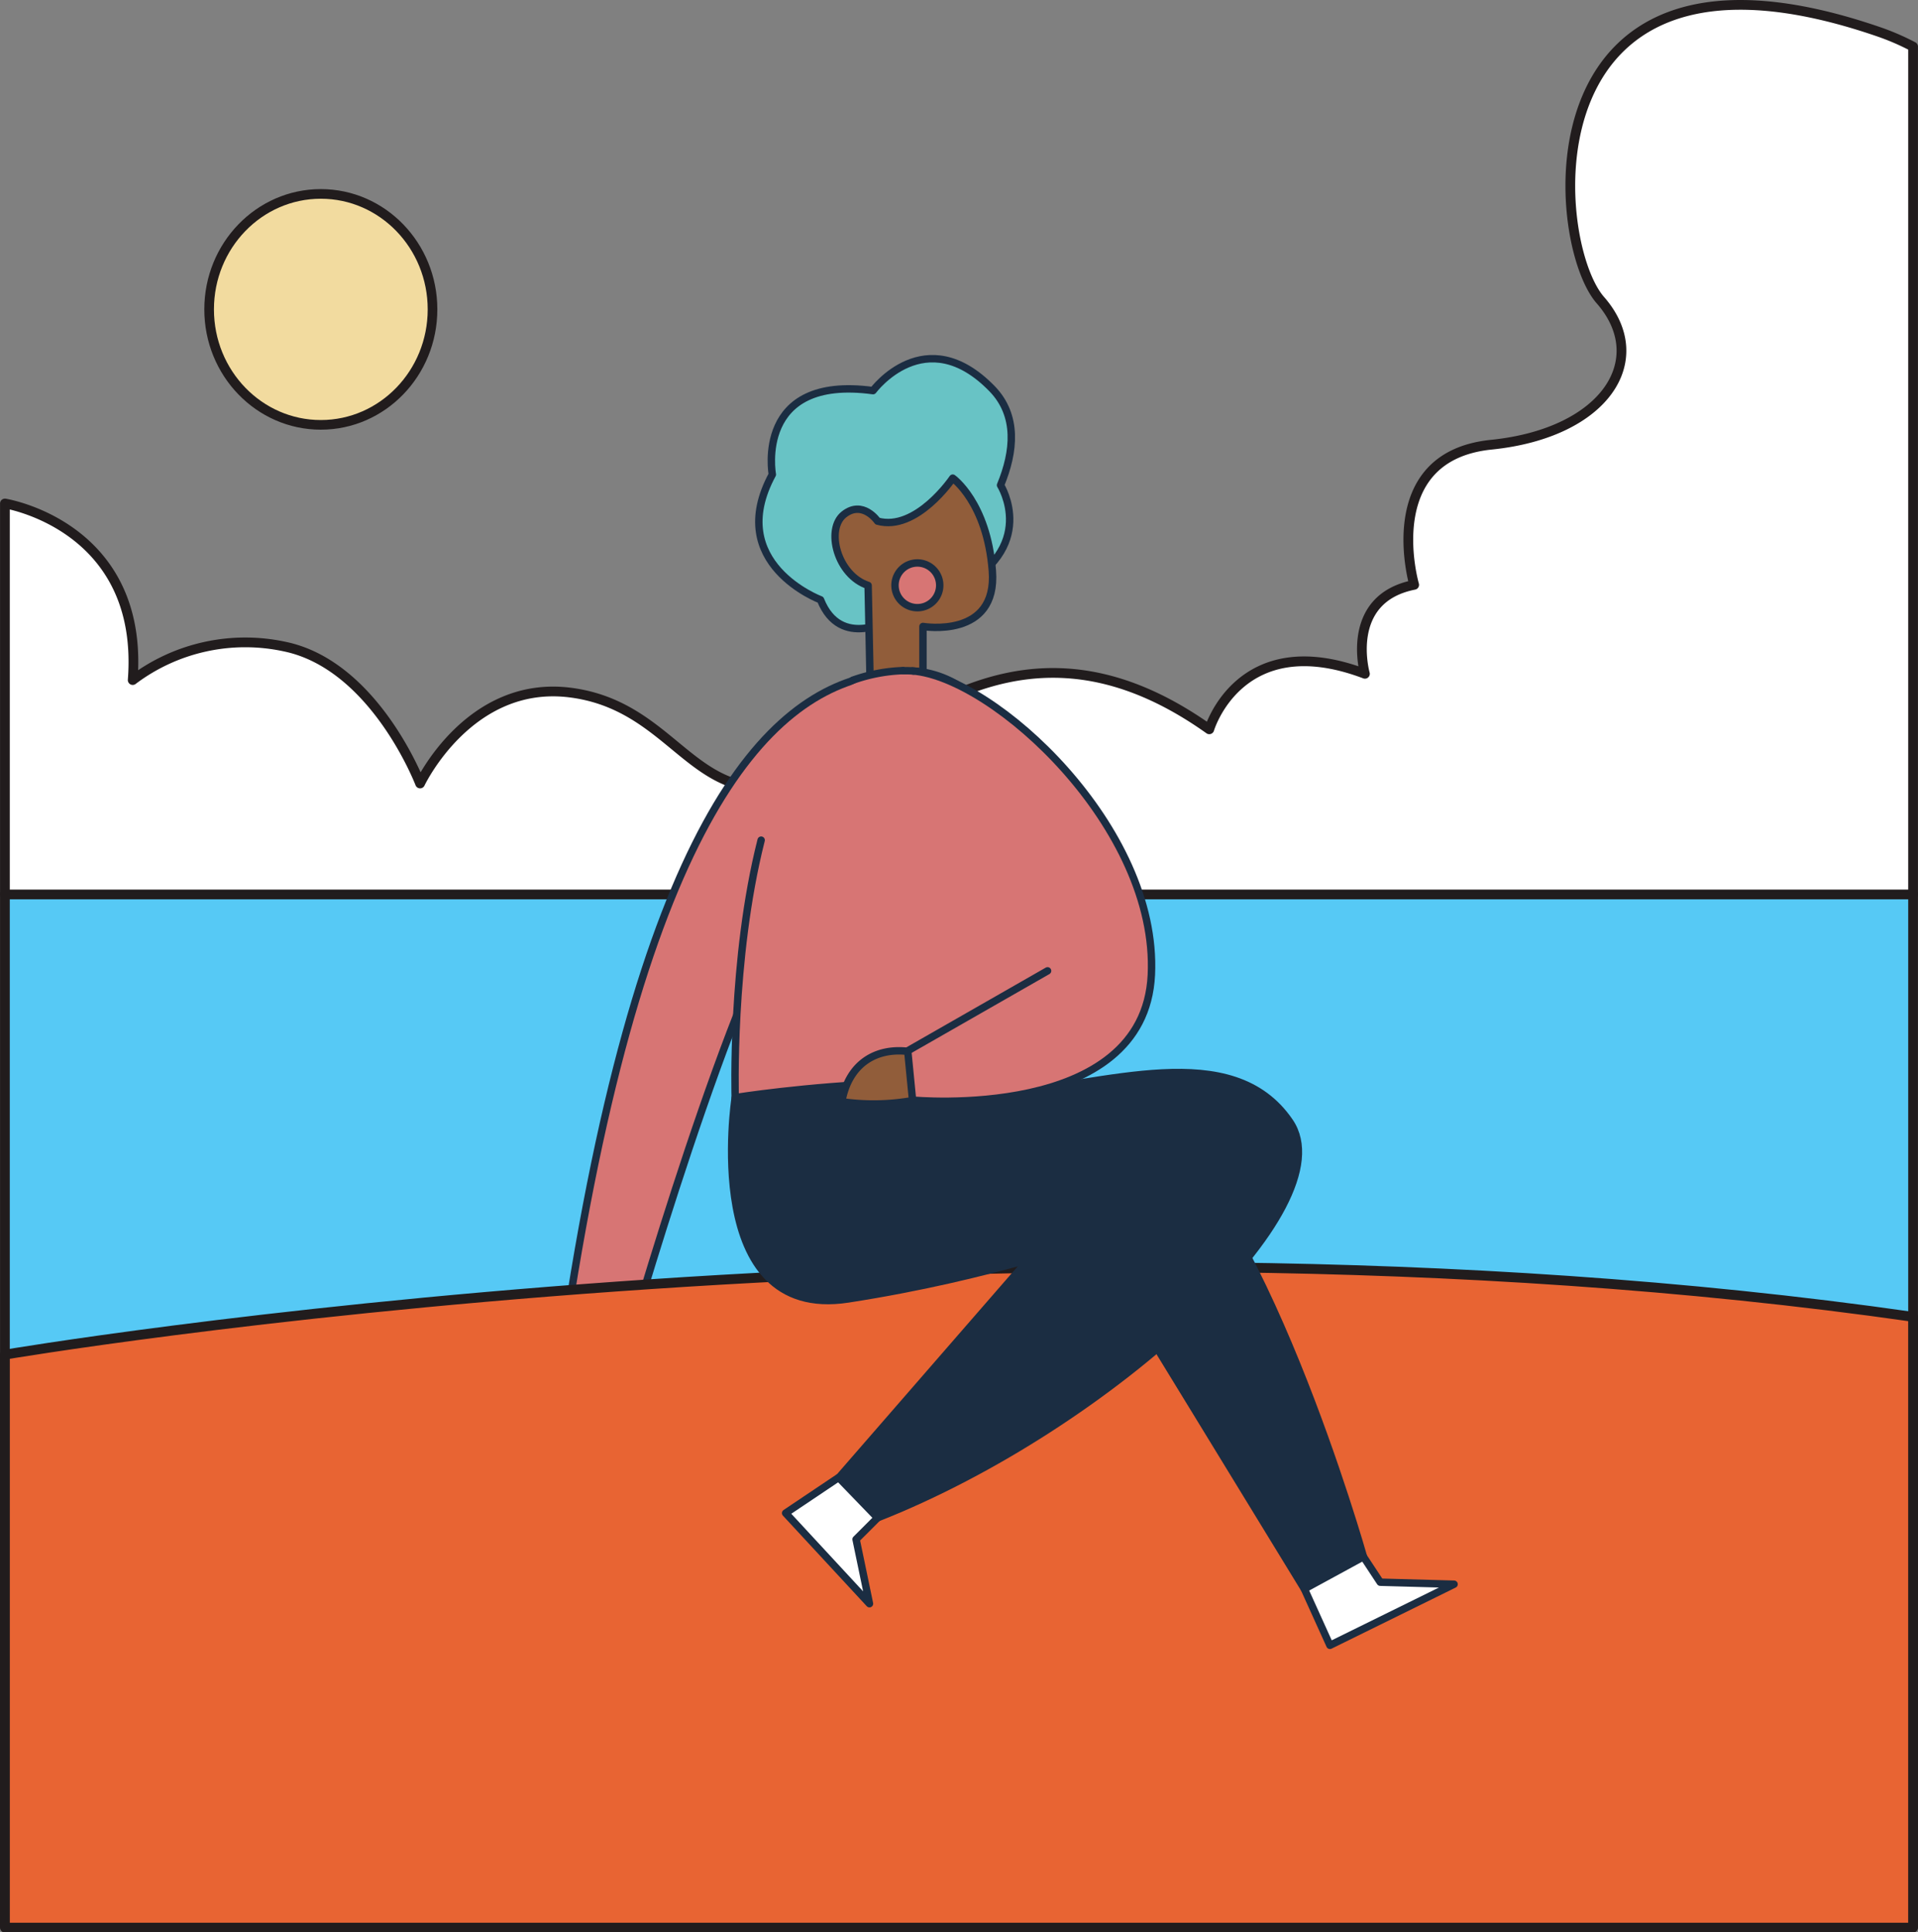<svg xmlns="http://www.w3.org/2000/svg" viewBox="0 0 199.02 200.48">
	<rect x="0" y="0" width="199.02" height="200.48" fill="#808080" stroke="none"/>
	<defs>
		<style>
			.e996e999-24d1-40ca-8d06-44ed61fea0f5 {
				fill: #56c9f5;
				stroke-width: 1.01px;
			}
			.a25468c6-b68e-4735-85fd-06f8bc0b715c,
			.ac3e79af-77aa-4def-8f5c-f0c64686d7b8,
			.b076b0e6-801f-4d27-aa96-1ddf02342f7a,
			.e996e999-24d1-40ca-8d06-44ed61fea0f5 {
				stroke: #211c1d;
			}
			.a25468c6-b68e-4735-85fd-06f8bc0b715c,
			.a293a69a-329a-48a5-b90c-33417d6bdf53,
			.ac3e79af-77aa-4def-8f5c-f0c64686d7b8,
			.b055db2b-7412-4a5f-bf95-76856b17c9e9,
			.b06f7a3a-9ea4-446a-a801-65363f934ab7,
			.b076b0e6-801f-4d27-aa96-1ddf02342f7a,
			.e588ed88-6ef3-4031-a5fc-a409b9b153c1,
			.e5905461-488b-4e15-bf06-f11c93e192b6,
			.e996e999-24d1-40ca-8d06-44ed61fea0f5,
			.f6e7a54d-7203-475f-b588-af5262fad6a4 {
				stroke-linecap: round;
				stroke-linejoin: round;
			}
			.a25468c6-b68e-4735-85fd-06f8bc0b715c,
			.f6e7a54d-7203-475f-b588-af5262fad6a4 {
				fill: #fff;
			}
			.a25468c6-b68e-4735-85fd-06f8bc0b715c {
				stroke-width: 1.01px;
			}
			.b076b0e6-801f-4d27-aa96-1ddf02342f7a {
				fill: #f2db9f;
				stroke-width: 1px;
			}
			.b469f2d8-390c-4ff0-a72c-ea251993868b,
			.e5905461-488b-4e15-bf06-f11c93e192b6 {
				fill: #d77574;
			}
			.a293a69a-329a-48a5-b90c-33417d6bdf53,
			.b055db2b-7412-4a5f-bf95-76856b17c9e9,
			.b06f7a3a-9ea4-446a-a801-65363f934ab7,
			.e588ed88-6ef3-4031-a5fc-a409b9b153c1,
			.e5905461-488b-4e15-bf06-f11c93e192b6,
			.f6e7a54d-7203-475f-b588-af5262fad6a4 {
				stroke: #1b2d42;
				stroke-width: 0.77px;
			}
			.ac3e79af-77aa-4def-8f5c-f0c64686d7b8 {
				fill: #e86433;
				stroke-width: 1.02px;
			}
			.b06f7a3a-9ea4-446a-a801-65363f934ab7 {
				fill: #68c3c5;
			}
			.e588ed88-6ef3-4031-a5fc-a409b9b153c1 {
				fill: #915d3a;
			}
			.b055db2b-7412-4a5f-bf95-76856b17c9e9 {
				fill: none;
			}
			.a293a69a-329a-48a5-b90c-33417d6bdf53 {
				fill: #1b2d42;
			}
		</style>
	</defs>
	<g id="a9921270-53de-4b51-a7a5-4eeae045e900" data-name="Layer 2">
		<g id="b9839424-aaeb-4d5b-b36e-196d17045509" data-name="OBJECTS"><rect class="e996e999-24d1-40ca-8d06-44ed61fea0f5" x="0.51" y="92.8" width="198" height="48.12"/><path
			class="a25468c6-b68e-4735-85fd-06f8bc0b715c"
			d="M198.51,4.84a25.37,25.37,0,0,0-3.59-1.55C158.05-9.39,160.68,25,166.06,31.14s.56,13.79-11.32,15-8,14.54-8,14.54c-7.32,1.45-5.11,9.23-5.11,9.23-13-4.92-16.15,5.76-16.15,5.76C103.79,60.25,90.54,80,81.13,81.57s-11.44-8.36-21.94-9.71-15.6,9.43-15.6,9.43S38.9,69,29.51,67.08a19.4,19.4,0,0,0-15.74,3.48C15,54.54.51,52.24.51,52.24V92.8h198Z"/><ellipse class="b076b0e6-801f-4d27-aa96-1ddf02342f7a" cx="33.29" cy="32.1" rx="11.59" ry="11.98"/><path class="e5905461-488b-4e15-bf06-f11c93e192b6" d="M91.06,70c-11.42,1.86-25.07,15.37-33,72.2l6,1s10.3-36.63,17.48-49Z"/><path class="ac3e79af-77aa-4def-8f5c-f0c64686d7b8" d="M.51,140.55s103.14-17.53,198-3.92V200H.51Z"/><path class="b06f7a3a-9ea4-446a-a801-65363f934ab7" d="M92.52,64.23s-5.29,3.25-7.38-2c0,0-10-3.75-5-13,0,0-1.88-10.37,10.45-8.7,0,0,5.42-7.33,12.36-.19,2.68,2.77,2.32,6.5.87,10,0,0,4.11,6.55-4.8,10.92Z"/><path class="e588ed88-6ef3-4031-a5fc-a409b9b153c1" d="M95.77,71.86V65s7.75,1.32,7.2-5.78-4.11-9.61-4.11-9.61-3.76,5.57-7.8,4.46c0,0-1.53-2.23-3.48-.7s-.7,6.33,2.5,7.37l.23,11.13Z"/><path class="e5905461-488b-4e15-bf06-f11c93e192b6" d="M97.51,60.73a2.32,2.32,0,1,0-2.32,2.32A2.32,2.32,0,0,0,97.51,60.73Z"/><path class="b469f2d8-390c-4ff0-a72c-ea251993868b" d="M76.29,113.88S74.9,70,93.7,69.59s17.17,44,17.17,44S97.19,118.9,76.29,113.88Z"/><path class="b055db2b-7412-4a5f-bf95-76856b17c9e9" d="M93.7,69.59c18.81-.42,17.17,44,17.17,44s-13.68,5.36-34.58.34c0,0-.45-14.39,2.69-26.76"/><path class="b055db2b-7412-4a5f-bf95-76856b17c9e9" d="M88.48,70.58a17.22,17.22,0,0,1,5.22-1"/><path class="a293a69a-329a-48a5-b90c-33417d6bdf53" d="M76.29,113.88S72.67,137.14,88,134.77s25.07-6.26,25.35-5.85,22,35.94,22,35.94l6.13-3.34s-10.86-38.45-23.26-45.41S76.29,113.88,76.29,113.88Z"/><polygon class="f6e7a54d-7203-475f-b588-af5262fad6a4" points="138 170.71 135.35 164.86 141.48 161.52 143.22 164.16 150.88 164.37 138 170.71"/><path class="a293a69a-329a-48a5-b90c-33417d6bdf53" d="M103.18,113.6c11.56-1,24.65-6,30.64,2.79S115.15,148,91.06,157.48l-4-4.18,21.68-24.93Z"/><polygon class="f6e7a54d-7203-475f-b588-af5262fad6a4" points="81.52 156.99 87.02 153.3 91.06 157.48 88.83 159.71 90.22 166.39 81.52 156.99"/><path class="e588ed88-6ef3-4031-a5fc-a409b9b153c1" d="M94.19,109.08c-3.18-.37-6.11,1.16-6.84,5.23a23.2,23.2,0,0,0,7.34-.12l.76-2.19Z"/><path class="b469f2d8-390c-4ff0-a72c-ea251993868b" d="M94.69,69.61c8.49.67,25.51,16.24,24.78,31.53s-24.78,13-24.78,13l-.5-5.11,14.51-8.3Z"/><path class="b055db2b-7412-4a5f-bf95-76856b17c9e9" d="M94.69,69.61c8.49.67,25.51,16.24,24.78,31.53s-24.78,13-24.78,13l-.5-5.11,14.51-8.3"/></g>
	</g>
</svg>
